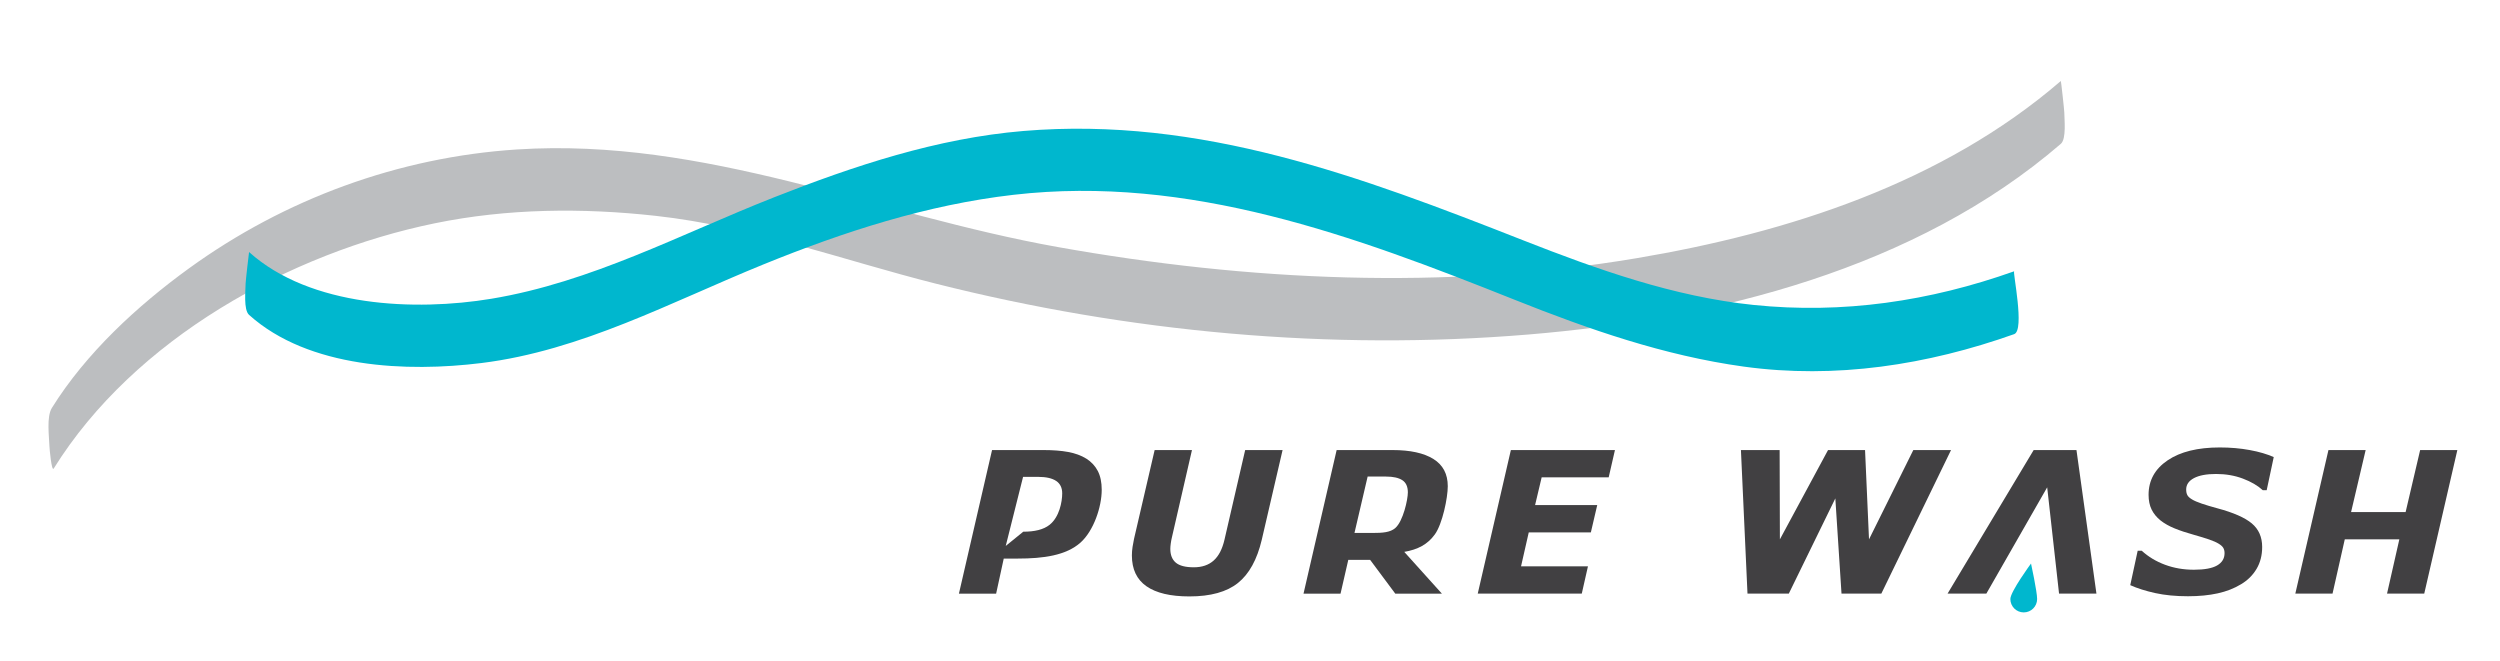 <?xml version="1.0" encoding="utf-8"?>
<!-- Generator: Adobe Illustrator 17.0.0, SVG Export Plug-In . SVG Version: 6.00 Build 0)  -->
<!DOCTYPE svg PUBLIC "-//W3C//DTD SVG 1.1//EN" "http://www.w3.org/Graphics/SVG/1.1/DTD/svg11.dtd">
<svg version="1.1" id="Layer_1" xmlns="http://www.w3.org/2000/svg" xmlns:xlink="http://www.w3.org/1999/xlink" x="0px" y="0px"
	 width="358px" height="94.675px" viewBox="0 0 358 94.675" enable-background="new 0 0 358 94.675" xml:space="preserve">
<g>
	<g>
		<g>
			<path fill="#BCBEC0" d="M7.691,67.094C19.243,48.533,41.45,36.244,62.285,31.971c10.398-2.133,21.117-2.224,31.636-1.059
				c13.762,1.525,26.7,6.327,40.05,9.698c27.629,6.976,56.519,9.651,84.932,7.289c26.763-2.225,55.433-9.396,76.209-27.303
				c0.82-0.707,0.495-3.579,0.495-4.5c0-0.303-0.466-4.525-0.495-4.5c-16.958,14.616-39.055,21.728-60.8,25.386
				c-27.337,4.598-55.613,3.257-82.809-1.599c-26.091-4.658-50.508-15.721-77.475-13.98c-16.919,1.092-33.245,7.085-46.953,17.017
				c-7.397,5.36-14.771,12.16-19.647,19.995c-0.793,1.275-0.388,4.133-0.346,5.536C7.091,64.233,7.385,67.586,7.691,67.094
				L7.691,67.094z"/>
		</g>
		<g>
			<path fill="#00B7CE" d="M35.666,45.091c8.529,7.667,22.663,8.218,33.286,6.895c14.308-1.781,27.155-8.743,40.329-14.104
				c11.548-4.699,23.43-8.555,35.857-9.986c25.14-2.894,48.816,5.876,71.708,15.011c10.643,4.247,21.453,8.016,32.848,9.59
				c13.147,1.816,26.304-0.235,38.734-4.648c1.553-0.551-0.231-8.918,0-9c-12.099,4.296-24.534,6.141-37.333,4.818
				c-11.418-1.181-22.365-5.085-32.982-9.257c-23.168-9.103-46.15-17.779-71.559-15.654c-12.363,1.034-24.261,4.99-35.733,9.51
				c-13.408,5.282-26.12,12.137-40.481,14.519c-10.873,1.803-25.898,1.195-34.674-6.694c-0.011-0.01-0.495,4.185-0.495,4.5
				C35.171,41.538,34.847,44.355,35.666,45.091L35.666,45.091z"/>
		</g>
	</g>
	<g>
		<path fill="#414042" d="M155.559,65.676c-0.729-0.45-1.592-0.768-2.592-0.952c-0.998-0.185-2.17-0.276-3.514-0.276h-7.391
			l-4.744,20.561h5.328l1.091-5.022h2.02c3.646,0,6.913-0.447,8.975-2.292c1.881-1.682,3.035-5.108,3.035-7.557
			c0-1.077-0.189-1.978-0.566-2.7S156.276,66.128,155.559,65.676z M150.3,75.153c-0.872,0.693-2.154,0.987-3.768,0.987l-2.511,2.039
			l2.483-9.892h2.145c1.143,0,2.006,0.193,2.586,0.58c0.582,0.387,0.873,0.98,0.873,1.781
			C152.108,71.863,151.702,74.038,150.3,75.153z"/>
		<path fill="#414042" d="M175.352,77.259c-0.313,1.362-0.83,2.365-1.555,3.01c-0.723,0.645-1.668,0.967-2.838,0.967
			c-1.205,0-2.068-0.224-2.59-0.67c-0.52-0.446-0.779-1.103-0.779-1.968c0-0.202,0.02-0.458,0.063-0.767
			c0.041-0.308,0.094-0.591,0.158-0.85l2.879-12.534h-5.344l-2.955,12.731c-0.074,0.341-0.143,0.718-0.207,1.132
			s-0.096,0.824-0.096,1.229c0,1.97,0.693,3.44,2.084,4.411c1.391,0.972,3.439,1.457,6.145,1.457c3.039,0,5.357-0.643,6.961-1.927
			c1.602-1.284,2.738-3.348,3.41-6.192l2.98-12.842h-5.357L175.352,77.259z"/>
		<path fill="#414042" d="M205.469,76.528c1.093-1.508,1.852-5.254,1.852-6.902c0-1.748-0.688-3.049-2.059-3.9
			c-1.373-0.852-3.316-1.277-5.83-1.277h-8.025l-4.744,20.561h5.301l1.11-4.835h3.131l3.599,4.835h6.674l-5.388-5.981
			C203.037,78.694,204.428,77.965,205.469,76.528z M199.808,75.612c-0.723,0.633-1.833,0.707-3.239,0.707h-2.609l1.885-8.075h2.625
			c1.031,0,1.811,0.173,2.34,0.517c0.529,0.345,0.795,0.931,0.795,1.757C201.604,71.537,200.928,74.632,199.808,75.612z"/>
		<polygon fill="#414042" points="211.612,85.008 226.51,85.008 227.395,81.1 217.813,81.1 218.918,76.236 227.812,76.236 
			228.723,72.329 219.824,72.329 220.766,68.356 230.364,68.356 231.26,64.448 216.356,64.448 		"/>
		<polygon fill="#414042" points="273.987,64.448 267.642,77.236 267.075,64.448 261.776,64.448 254.88,77.236 254.844,64.448 
			249.301,64.448 250.241,85.008 256.157,85.008 262.819,71.369 263.704,85.008 269.405,85.008 279.389,64.448 		"/>
		<polygon fill="#414042" points="291.221,64.448 278.889,85.008 284.444,85.008 293.157,69.784 294.856,85.008 300.21,85.008 
			297.35,64.448 		"/>
		<path fill="#414042" d="M317.868,64.075c-3.158,0-5.645,0.615-7.463,1.844s-2.729,2.874-2.729,4.937
			c0,0.819,0.146,1.523,0.436,2.112c0.291,0.589,0.717,1.109,1.277,1.561c0.563,0.441,1.24,0.824,2.037,1.146
			c0.797,0.323,1.695,0.622,2.699,0.898c0.912,0.258,1.654,0.485,2.23,0.683c0.574,0.198,1.029,0.398,1.359,0.602
			c0.332,0.202,0.555,0.407,0.67,0.614s0.172,0.453,0.172,0.738c0,0.765-0.354,1.352-1.063,1.761
			c-0.709,0.41-1.818,0.614-3.328,0.614c-1.473,0-2.85-0.236-4.129-0.711c-1.279-0.474-2.393-1.144-3.34-2.009h-0.58l-1.064,4.929
			c1.004,0.451,2.193,0.829,3.57,1.133c1.375,0.304,2.943,0.456,4.701,0.456c1.584,0,3-0.139,4.252-0.415
			c1.252-0.275,2.371-0.713,3.355-1.312c0.939-0.562,1.676-1.293,2.211-2.195c0.533-0.902,0.801-1.947,0.801-3.135
			c0-1.417-0.494-2.54-1.479-3.369c-0.984-0.828-2.629-1.551-4.93-2.168c-0.855-0.229-1.602-0.453-2.236-0.669
			c-0.635-0.217-1.1-0.417-1.395-0.602c-0.34-0.202-0.566-0.409-0.676-0.621c-0.111-0.212-0.166-0.479-0.166-0.801
			c0-0.695,0.373-1.239,1.117-1.633c0.746-0.394,1.801-0.59,3.162-0.59c1.391,0,2.672,0.222,3.846,0.665
			c1.174,0.444,2.119,0.995,2.838,1.654h0.566l1.008-4.736c-0.939-0.423-2.082-0.759-3.432-1.008
			C320.821,64.2,319.387,64.075,317.868,64.075z"/>
		<polygon fill="#414042" points="346.565,64.448 344.485,73.329 336.674,73.329 338.762,64.448 333.434,64.448 328.69,85.008 
			334.018,85.008 335.772,77.236 343.585,77.236 341.823,85.008 347.151,85.008 351.893,64.448 		"/>
		<path fill="#00B7CE" d="M287.883,85.779c0,1.059,0.858,1.917,1.917,1.917s1.917-0.858,1.917-1.917s-0.875-5.083-0.875-5.083
			S287.883,84.721,287.883,85.779z"/>
	</g>
</g>
</svg>
